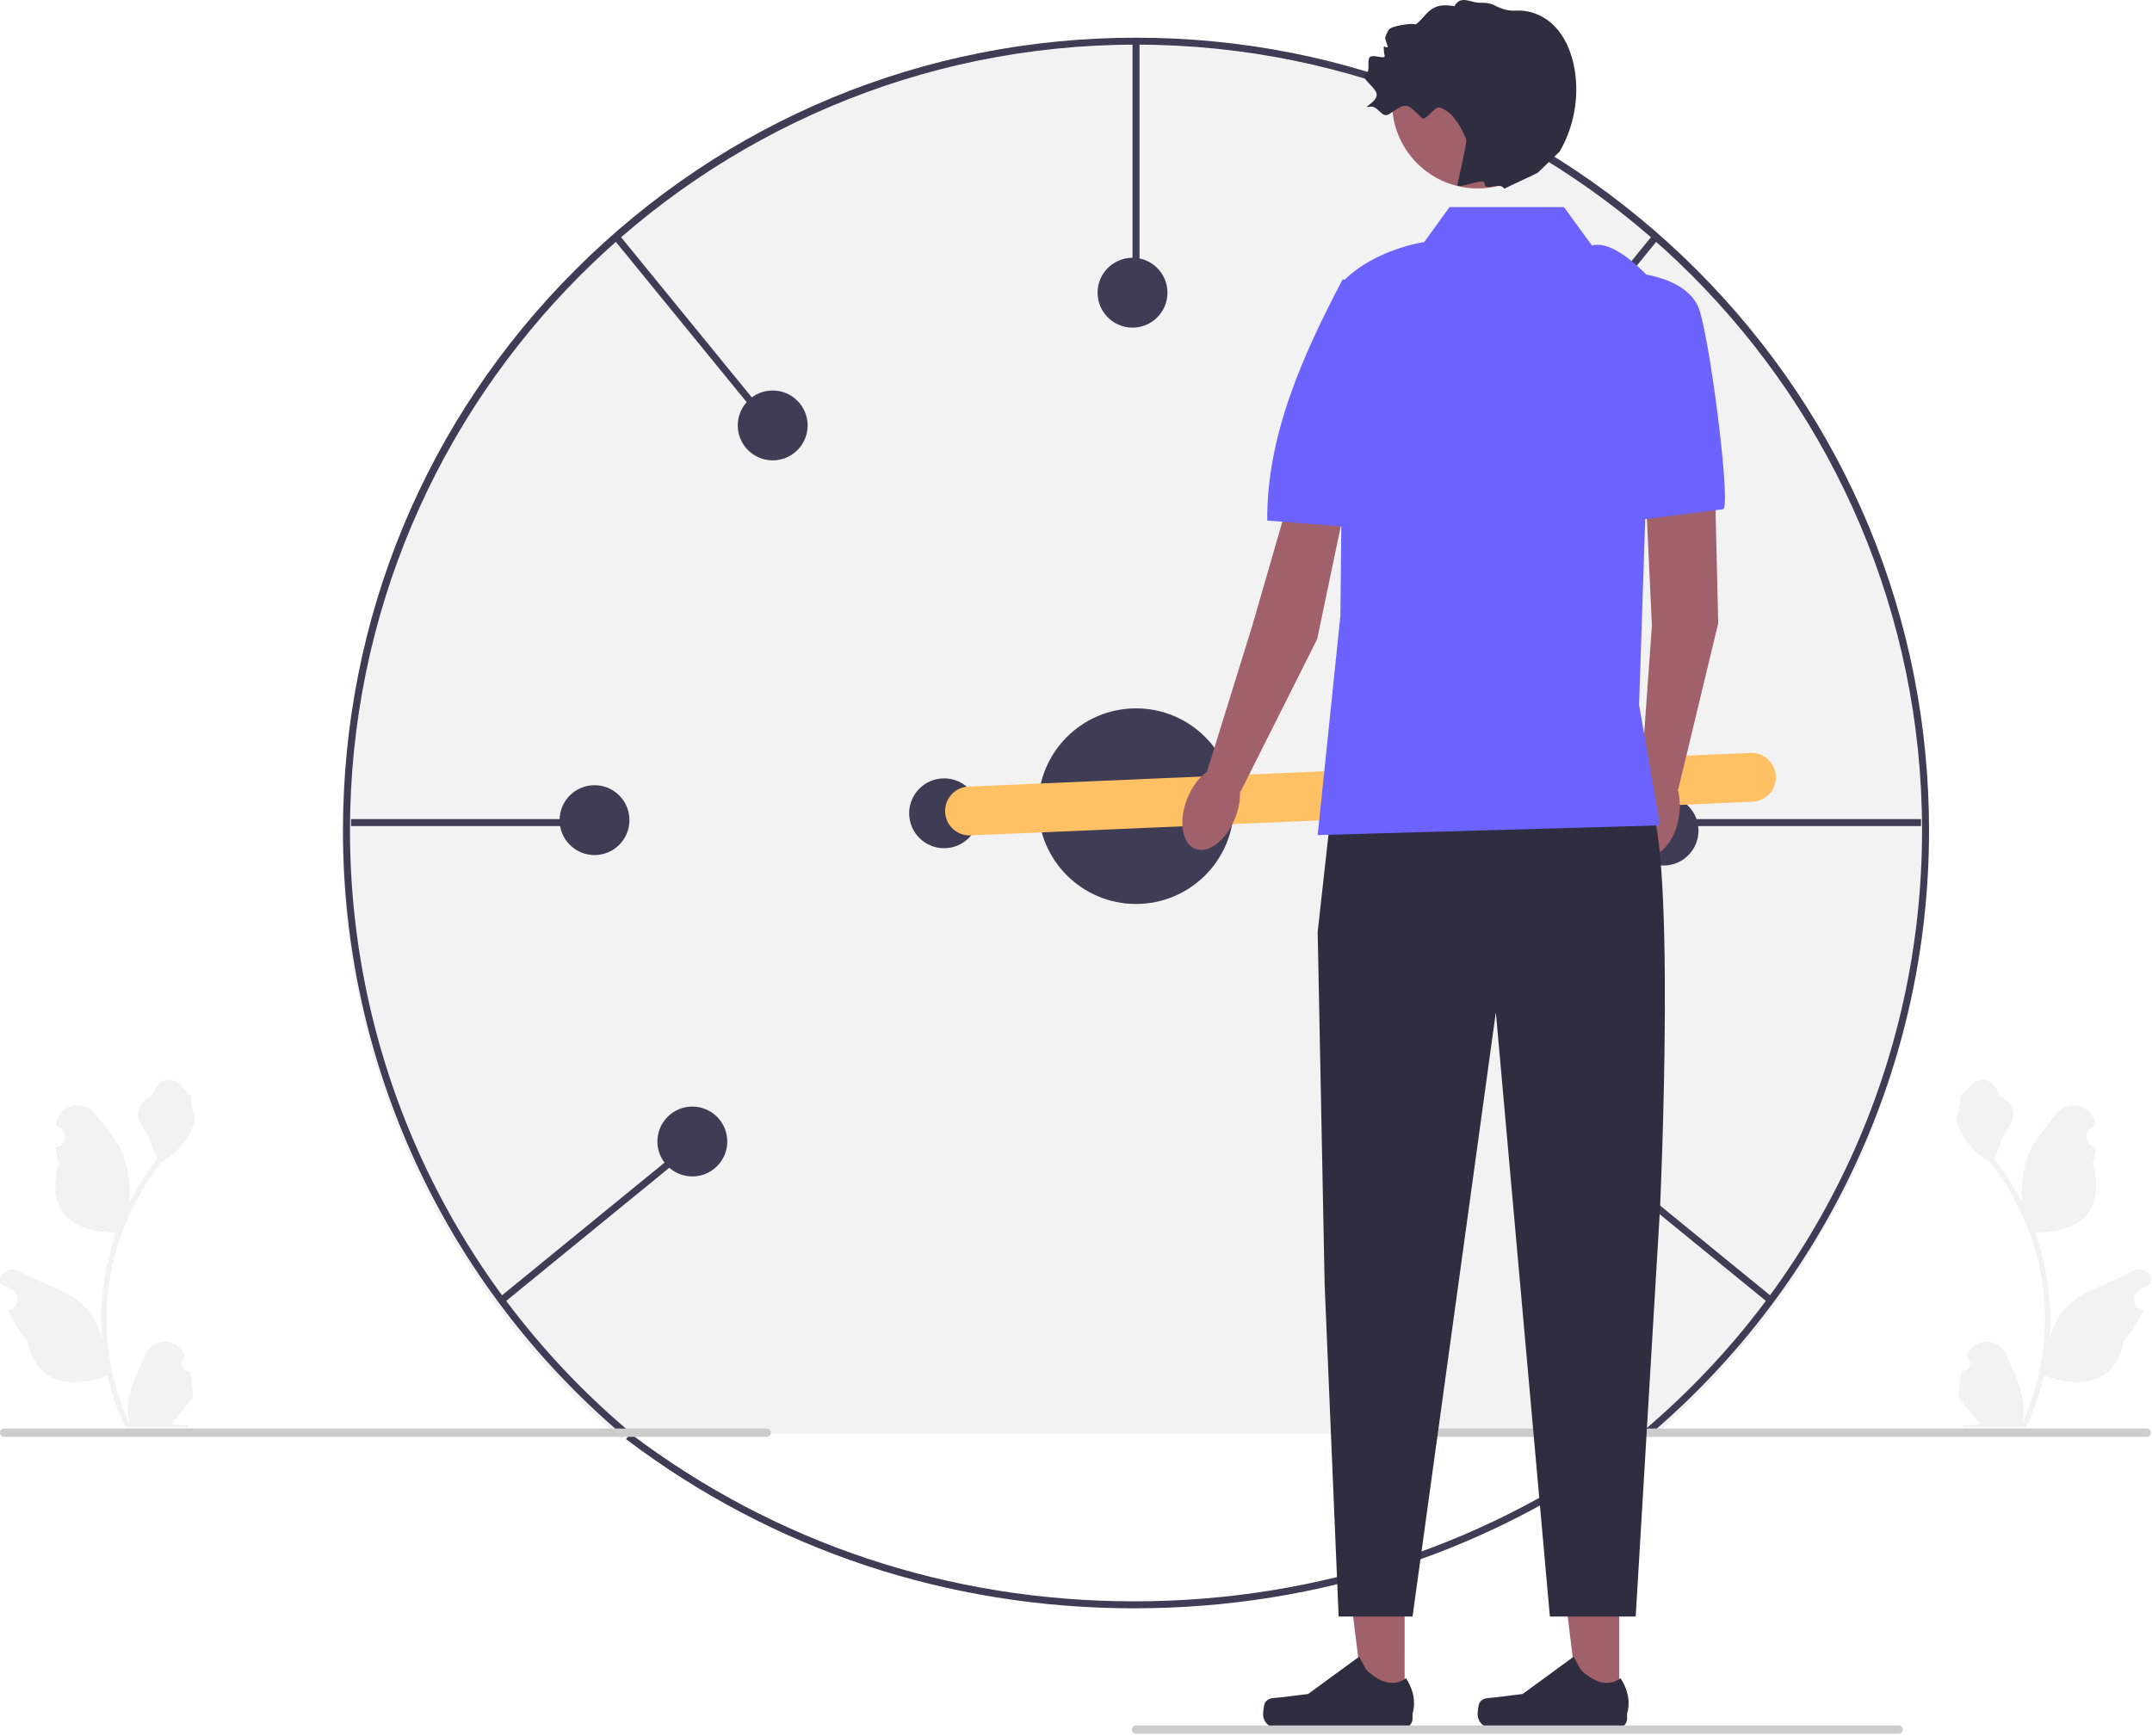 <svg width="616" height="497" viewBox="0 0 616 497" fill="none" xmlns="http://www.w3.org/2000/svg">
<g clip-path="url(#clip0_585_56)">
<path d="M324.648 460.435C271.347 460.435 221.049 443.687 179.193 412L180.47 410.426C221.958 441.833 271.814 458.435 324.648 458.435C377.523 458.435 427.41 441.81 468.916 410.358L470.193 411.932C428.32 443.663 377.991 460.435 324.648 460.435Z" fill="#3F3D56"/>
<path d="M561.551 392.516C563.617 392.645 564.759 390.078 563.196 388.582L563.04 387.964C563.061 387.915 563.081 387.865 563.102 387.816C565.191 382.834 572.272 382.868 574.343 387.858C576.182 392.286 578.523 396.722 579.099 401.404C579.357 403.47 579.241 405.576 578.783 407.604C583.091 398.193 585.358 387.917 585.358 377.583C585.358 374.987 585.216 372.39 584.925 369.8C584.686 367.682 584.357 365.576 583.93 363.49C581.625 352.213 576.632 341.472 569.43 332.5C565.968 330.608 563.081 327.65 561.337 324.104C560.711 322.825 560.22 321.449 559.987 320.048C560.381 320.099 561.473 314.099 561.176 313.731C561.725 312.898 562.707 312.484 563.307 311.671C566.289 307.627 570.398 308.333 572.543 313.828C577.126 316.14 577.17 319.976 574.358 323.665C572.569 326.011 572.324 329.187 570.754 331.699C570.916 331.906 571.084 332.106 571.245 332.313C574.206 336.111 576.767 340.193 578.926 344.482C578.316 339.715 579.217 333.973 580.753 330.272C582.501 326.055 585.777 322.503 588.663 318.857C592.129 314.478 599.236 316.389 599.847 321.94C599.853 321.994 599.859 322.048 599.864 322.102C599.436 322.343 599.016 322.6 598.606 322.872C596.266 324.419 597.075 328.045 599.847 328.473L599.91 328.483C599.755 330.027 599.49 331.557 599.102 333.062C602.804 347.378 594.812 352.592 583.401 352.826C583.149 352.956 582.903 353.085 582.651 353.208C583.808 356.463 584.731 359.802 585.416 363.186C586.029 366.177 586.456 369.2 586.695 372.235C586.992 376.065 586.966 379.915 586.643 383.739L586.662 383.603C587.483 379.392 589.769 375.458 593.089 372.733C598.035 368.67 605.022 367.174 610.357 363.908C612.926 362.336 616.217 364.368 615.768 367.345L615.747 367.488C614.952 367.811 614.177 368.186 613.428 368.605C612.999 368.847 612.579 369.104 612.169 369.375C609.83 370.923 610.638 374.549 613.41 374.977L613.473 374.987C613.518 374.993 613.557 375 613.602 375.006C612.239 378.242 610.341 381.245 607.964 383.835C605.649 396.333 595.708 397.518 585.074 393.879H585.067C583.904 398.943 582.206 403.89 580.023 408.605H562.003C561.938 408.405 561.88 408.198 561.822 407.998C563.488 408.101 565.167 408.004 566.808 407.701C565.471 406.06 564.134 404.407 562.797 402.766C562.765 402.734 562.739 402.702 562.713 402.669C562.035 401.83 561.35 400.997 560.672 400.157L560.672 400.156C560.629 397.578 560.939 395.009 561.551 392.516Z" fill="#F2F2F2"/>
<path d="M54.3 392.516C52.234 392.645 51.092 390.078 52.655 388.582L52.811 387.964C52.79 387.915 52.77 387.865 52.749 387.816C50.66 382.834 43.579 382.868 41.508 387.858C39.669 392.286 37.328 396.722 36.752 401.404C36.493 403.47 36.61 405.576 37.068 407.604C32.76 398.193 30.493 387.917 30.493 377.583C30.493 374.987 30.635 372.39 30.926 369.8C31.165 367.682 31.494 365.576 31.921 363.49C34.226 352.213 39.219 341.472 46.421 332.5C49.883 330.608 52.77 327.65 54.514 324.104C55.14 322.825 55.631 321.449 55.864 320.048C55.469 320.099 54.378 314.099 54.675 313.731C54.126 312.898 53.143 312.484 52.544 311.671C49.561 307.627 45.453 308.333 43.307 313.828C38.725 316.14 38.681 319.976 41.492 323.665C43.281 326.011 43.527 329.187 45.097 331.699C44.935 331.906 44.767 332.106 44.606 332.313C41.645 336.111 39.084 340.193 36.925 344.482C37.535 339.715 36.634 333.973 35.098 330.272C33.35 326.055 30.073 322.503 27.188 318.857C23.722 314.478 16.614 316.389 16.004 321.94C15.998 321.994 15.992 322.048 15.986 322.102C16.415 322.343 16.835 322.6 17.245 322.872C19.585 324.419 18.776 328.045 16.004 328.473L15.941 328.483C16.096 330.027 16.361 331.557 16.749 333.062C13.047 347.378 21.039 352.592 32.45 352.826C32.702 352.956 32.947 353.085 33.199 353.208C32.043 356.463 31.119 359.802 30.435 363.186C29.821 366.177 29.395 369.2 29.156 372.235C28.859 376.065 28.885 379.915 29.208 383.739L29.188 383.603C28.368 379.392 26.082 375.458 22.762 372.733C17.816 368.67 10.829 367.174 5.494 363.908C2.925 362.336 -0.366 364.368 0.082 367.345L0.104 367.488C0.899 367.811 1.674 368.186 2.423 368.605C2.851 368.847 3.271 369.104 3.682 369.375C6.021 370.923 5.212 374.549 2.44 374.977L2.378 374.987C2.332 374.993 2.294 375 2.248 375.006C3.611 378.242 5.51 381.245 7.887 383.835C10.202 396.333 20.143 397.518 30.777 393.879H30.784C31.946 398.943 33.645 403.89 35.828 408.605H53.848C53.913 408.405 53.971 408.198 54.029 407.998C52.363 408.101 50.684 408.004 49.043 407.701C50.38 406.06 51.717 404.407 53.054 402.766C53.086 402.734 53.112 402.702 53.138 402.669C53.816 401.83 54.501 400.997 55.179 400.157L55.179 400.156C55.222 397.578 54.912 395.009 54.3 392.516Z" fill="#F2F2F2"/>
<path d="M179.049 410.481L177.751 412C127.068 368.857 98 306.008 98 239.568C98 179.048 121.612 122.151 164.485 79.359C207.359 36.567 264.364 13 325 13C385.636 13 442.641 36.567 485.515 79.359C528.388 122.151 552 179.048 552 239.568C552 306.008 522.932 368.857 472.249 412L470.951 410.481" fill="#F2F2F2"/>
<path d="M472.429 410.552L471.131 409.031C521.368 366.186 550.18 303.771 550.18 237.792C550.18 113.726 449.245 12.791 325.18 12.791C201.114 12.791 100.18 113.726 100.18 237.792C100.18 303.771 128.992 366.186 179.229 409.031L177.931 410.552C127.248 367.327 98.18 304.358 98.18 237.792C98.18 177.156 121.792 120.151 164.665 77.277C207.539 34.403 264.544 10.791 325.18 10.791C385.815 10.791 442.82 34.403 485.694 77.277C528.568 120.151 552.18 177.156 552.18 237.792C552.18 304.358 523.111 367.327 472.429 410.552Z" fill="#3F3D56"/>
<path d="M395 410.152C395 410.812 395.53 411.342 396.19 411.342H614.48C615.14 411.342 615.67 410.812 615.67 410.152C615.67 409.492 615.14 408.962 614.48 408.962H396.19C395.53 408.962 395 409.492 395 410.152Z" fill="#CCCCCC"/>
<path d="M326.18 11.791H324.18V81.193H326.18V11.791Z" fill="#3F3D56"/>
<path d="M169.88 234.493H100.479V236.493H169.88V234.493Z" fill="#3F3D56"/>
<path d="M177.014 66.976L175.464 68.241L219.345 122.009L220.894 120.744L177.014 66.976Z" fill="#3F3D56"/>
<path d="M196.426 327.77L142.668 371.665L143.933 373.214L197.691 329.319L196.426 327.77Z" fill="#3F3D56"/>
<path d="M549.88 234.493H480.479V236.493H549.88V234.493Z" fill="#3F3D56"/>
<path d="M473.343 66.975L429.466 120.746L431.016 122.01L474.893 68.239L473.343 66.975Z" fill="#3F3D56"/>
<path d="M453.927 327.777L452.663 329.326L506.432 373.208L507.696 371.658L453.927 327.777Z" fill="#3F3D56"/>
<path d="M325.18 258.792C340.644 258.792 353.18 246.255 353.18 230.792C353.18 215.328 340.644 202.792 325.18 202.792C309.716 202.792 297.18 215.328 297.18 230.792C297.18 246.255 309.716 258.792 325.18 258.792Z" fill="#3F3D56"/>
<path d="M454.18 337.792C459.703 337.792 464.18 333.314 464.18 327.792C464.18 322.269 459.703 317.792 454.18 317.792C448.657 317.792 444.18 322.269 444.18 327.792C444.18 333.314 448.657 337.792 454.18 337.792Z" fill="#3F3D56"/>
<path d="M476.18 247.792C481.703 247.792 486.18 243.314 486.18 237.792C486.18 232.269 481.703 227.792 476.18 227.792C470.657 227.792 466.18 232.269 466.18 237.792C466.18 243.314 470.657 247.792 476.18 247.792Z" fill="#3F3D56"/>
<path d="M428.18 131.792C433.703 131.792 438.18 127.314 438.18 121.792C438.18 116.269 433.703 111.792 428.18 111.792C422.657 111.792 418.18 116.269 418.18 121.792C418.18 127.314 422.657 131.792 428.18 131.792Z" fill="#3F3D56"/>
<path d="M324.18 93.791C329.703 93.791 334.18 89.314 334.18 83.791C334.18 78.269 329.703 73.791 324.18 73.791C318.657 73.791 314.18 78.269 314.18 83.791C314.18 89.314 318.657 93.791 324.18 93.791Z" fill="#3F3D56"/>
<path d="M221.18 131.792C226.703 131.792 231.18 127.314 231.18 121.792C231.18 116.269 226.703 111.792 221.18 111.792C215.657 111.792 211.18 116.269 211.18 121.792C211.18 127.314 215.657 131.792 221.18 131.792Z" fill="#3F3D56"/>
<path d="M170.18 244.792C175.703 244.792 180.18 240.314 180.18 234.792C180.18 229.269 175.703 224.792 170.18 224.792C164.657 224.792 160.18 229.269 160.18 234.792C160.18 240.314 164.657 244.792 170.18 244.792Z" fill="#3F3D56"/>
<path d="M198.18 336.792C203.703 336.792 208.18 332.314 208.18 326.792C208.18 321.269 203.703 316.792 198.18 316.792C192.657 316.792 188.18 321.269 188.18 326.792C188.18 332.314 192.657 336.792 198.18 336.792Z" fill="#3F3D56"/>
<path d="M270.24 242.834C275.763 242.834 280.24 238.357 280.24 232.834C280.24 227.311 275.763 222.834 270.24 222.834C264.717 222.834 260.24 227.311 260.24 232.834C260.24 238.357 264.717 242.834 270.24 242.834Z" fill="#3F3D56"/>
<path d="M501.027 215.544L277.235 225.181C273.372 225.348 270.376 228.614 270.542 232.476L270.542 232.476C270.709 236.338 273.975 239.335 277.837 239.168L501.63 229.531C505.492 229.364 508.488 226.099 508.322 222.236C508.156 218.374 504.89 215.377 501.027 215.544Z" fill="#FFC163"/>
<path d="M402.068 487.721L390.406 487.719L384.857 442.733L402.071 442.735L402.068 487.721Z" fill="#A0616A"/>
<path d="M362.109 487.456C361.746 488.068 361.555 490.042 361.555 490.753C361.555 492.939 363.327 494.711 365.513 494.711H401.632C403.123 494.711 404.332 493.502 404.332 492.011V490.507C404.332 490.507 406.119 485.988 402.44 480.417C402.44 480.417 397.868 484.779 391.037 477.947L389.022 474.297L374.439 484.963L366.355 485.958C364.587 486.175 363.019 485.924 362.109 487.456Z" fill="#2F2E41"/>
<path d="M463.482 487.721L451.819 487.719L446.271 442.733L463.484 442.735L463.482 487.721Z" fill="#A0616A"/>
<path d="M423.523 487.456C423.159 488.068 422.968 490.042 422.968 490.753C422.968 492.939 424.74 494.711 426.926 494.711H463.045C464.536 494.711 465.745 493.502 465.745 492.011V490.507C465.745 490.507 467.532 485.988 463.853 480.417C463.853 480.417 459.281 484.779 452.45 477.947L450.435 474.297L435.852 484.963L427.769 485.958C426 486.175 424.432 485.924 423.523 487.456Z" fill="#2F2E41"/>
<path d="M490.594 125.591L491.829 178.425L480.394 225.977L469.748 222.439L472.849 179.12L470.121 120.749L490.594 125.591Z" fill="#A0616A"/>
<path d="M480.623 233.569C481.611 226.756 479.131 220.757 475.085 220.17C471.04 219.584 466.96 224.633 465.972 231.447C464.985 238.26 467.464 244.259 471.51 244.846C475.556 245.432 479.636 240.383 480.623 233.569Z" fill="#A0616A"/>
<path d="M463.681 77.794C463.681 77.794 483.302 77.75 486.615 89.247C490.061 101.202 495.557 145.789 493.18 145.791L468.683 148.887L463.681 77.794Z" fill="#6C63FF"/>
<path d="M387.854 131.222L377.041 182.952L355.093 226.659L345.53 220.793L358.401 179.314L375.018 121.851L387.854 131.222Z" fill="#A0616A"/>
<path d="M353.591 234.104C356.101 227.694 355.051 221.288 351.245 219.797C347.438 218.306 342.317 222.295 339.806 228.706C337.295 235.116 338.345 241.522 342.152 243.013C345.958 244.504 351.08 240.515 353.591 234.104Z" fill="#A0616A"/>
<path d="M384.358 79.922C384.358 79.922 395.087 84.707 398.087 96.29C400.816 106.826 407.564 153.191 387.739 151.014L362.739 149.014C362.561 124.407 373.184 101.205 384.358 79.922Z" fill="#6C63FF"/>
<path d="M381.18 230.791L377.18 266.791L379.18 367.949L383.18 462.791H404.337L428.18 289.791L443.644 462.791H468.211L475.18 345.791C475.18 345.791 480.18 236.791 471.18 227.791C462.18 218.791 381.18 230.791 381.18 230.791Z" fill="#2F2E41"/>
<path d="M447.68 59.291H414.92L407.68 69.291C407.68 69.291 393.68 71.291 384.68 80.291L383.68 176.292L377.18 239.067L475.172 236.292L469.18 201.792L473.172 80.705C473.172 80.705 462.68 68.291 455.68 70.291L447.68 59.291Z" fill="#6C63FF"/>
<path d="M422.985 53.945C436.522 53.945 447.497 42.971 447.497 29.433C447.497 15.895 436.522 4.921 422.985 4.921C409.447 4.921 398.473 15.895 398.473 29.433C398.473 42.971 409.447 53.945 422.985 53.945Z" fill="#A0616A"/>
<path d="M444.045 6.608C441.302 4.193 437.539 2.802 433.948 3.049C431.772 3.198 429.658 2.514 427.726 1.501C427.595 1.432 427.462 1.37 427.326 1.314C426.108 0.81 424.754 0.754 423.436 0.786C421.034 0.844 418.193 -1.565 416.313 1.776C409.193 0.435 408.536 4.572 405.223 7.01C404.285 6.456 398.213 7.465 397.573 8.461C397.087 9.22 396.748 9.993 396.519 10.744C396.372 11.225 397.261 12.982 397.193 13.435C397.126 13.889 396.103 13.039 396.094 13.445C396.072 14.531 396.223 15.413 396.351 15.905C396.676 17.16 393.342 15.552 392.248 16.249C391.154 16.945 392.27 20.169 391.2 20.902C389.923 21.777 390.769 22.743 391.881 23.886C392.648 24.674 393.542 25.546 393.955 26.529C394.969 28.938 389.398 31.073 391.962 30.564C394.608 30.038 395.471 34.157 397.698 32.633C402.734 29.186 402.552 29.469 406.948 33.703C408.168 34.879 410.566 30.275 412.18 30.791C415.221 31.765 417.706 35.028 419.714 39.96C419.998 40.658 417.304 52.048 417.18 52.791C416.891 54.523 424.955 50.615 424.934 52.505C424.906 54.998 429.337 51.855 430.613 54.04C430.773 53.841 439.763 49.753 440.193 49.435L446.422 43.415C450.505 36.427 452.064 28 450.751 20.015C449.924 14.985 447.87 9.976 444.045 6.608Z" fill="#2F2E41"/>
<path d="M324 495.152C324 495.812 324.53 496.342 325.19 496.342H543.48C544.14 496.342 544.67 495.812 544.67 495.152C544.67 494.492 544.14 493.962 543.48 493.962H325.19C324.53 493.962 324 494.492 324 495.152Z" fill="#CCCCCC"/>
<path d="M0 410.152C0 410.812 0.53 411.342 1.19 411.342H219.48C220.14 411.342 220.67 410.812 220.67 410.152C220.67 409.492 220.14 408.962 219.48 408.962H1.19C0.53 408.962 0 409.492 0 410.152Z" fill="#CCCCCC"/>
</g>
<defs>
<clipPath id="clip0_585_56">
<rect width="615.81" height="496.342" fill="white"/>
</clipPath>
</defs>
</svg>
